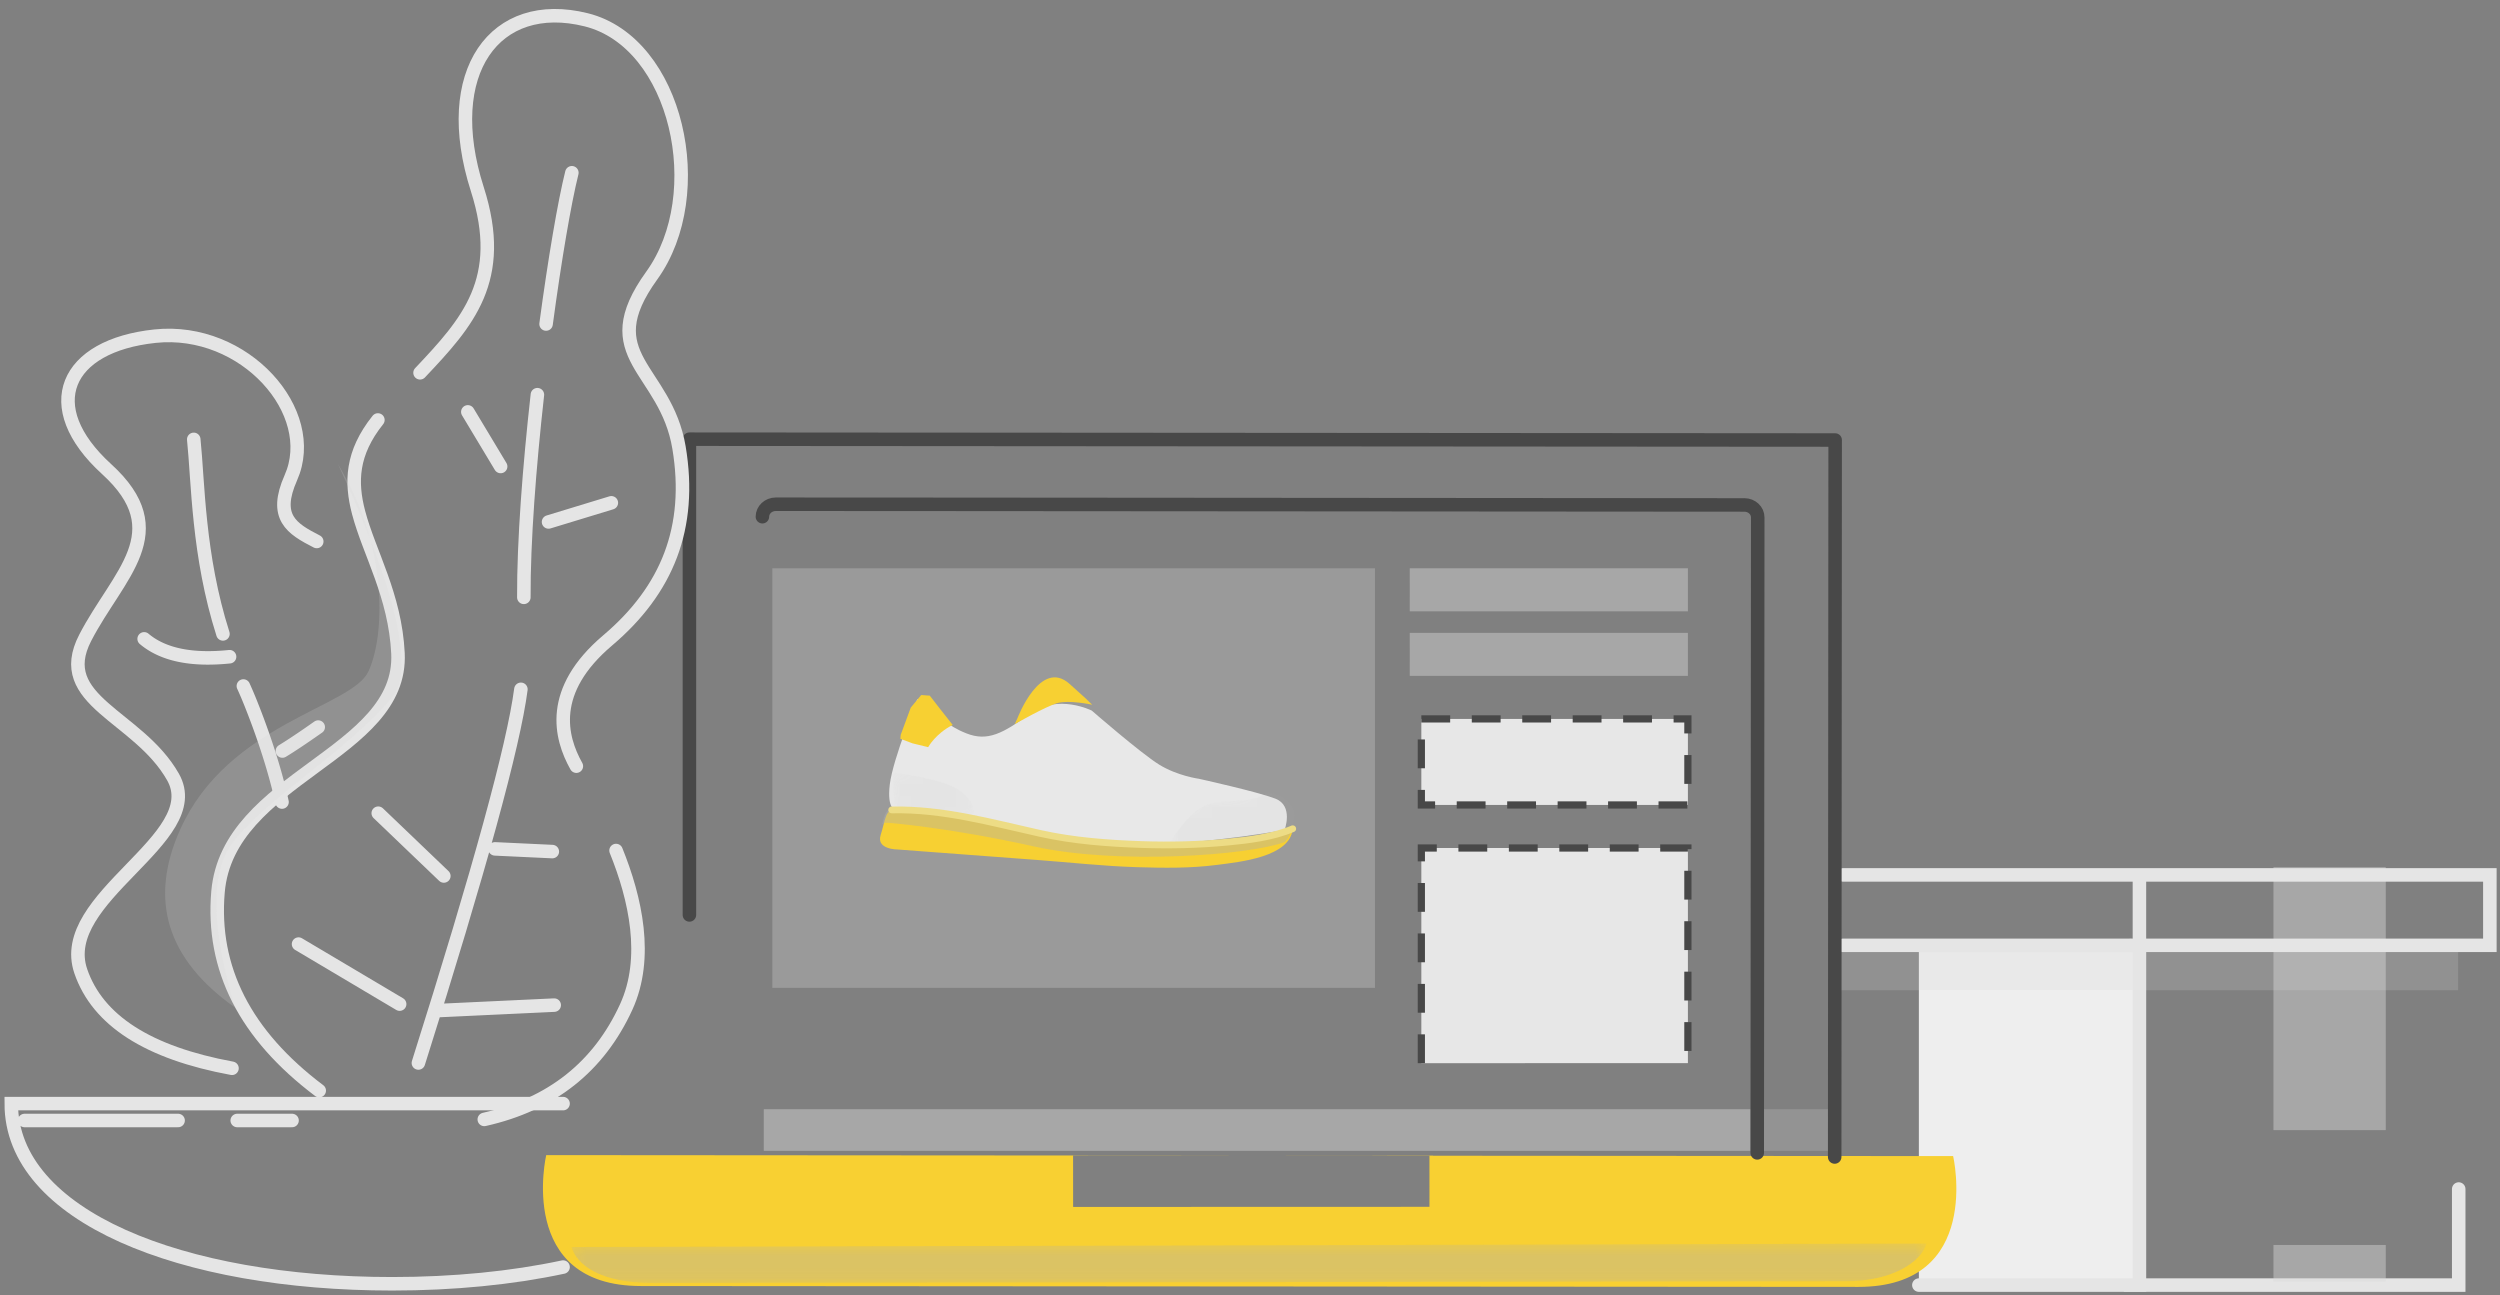<svg xmlns="http://www.w3.org/2000/svg" xmlns:xlink="http://www.w3.org/1999/xlink" width="222" height="115"><rect width="100%" height="100%" fill="#808080" stroke="none"/><defs><path id="a" d="M.179.404h120.326V3.91H.18z"/><path id="c" d="m.199 1.613 6.8-1.574L8.46 5.482l-6.8 1.573"/><path id="e" d="M.079 2.876 11.955.126l1.51 5.625L1.59 8.499"/></defs><g fill="none" fill-rule="evenodd"><path stroke="#E5E5E5" stroke-linecap="round" stroke-width="1.2" d="M189.195 83.968v30.148h29.139v-8.53" style="mix-blend-mode:multiply"/><path fill="#EEE" d="M189.982 114.116h-19.587V83.968h19.587z"/><g fill="#D8D8D8"><path fill-opacity=".444" d="M211.855 100.355h-9.972V77h9.972zm0 13.445h-9.972v-3.247h9.972z" style="mix-blend-mode:multiply"/><path d="M218.281 84.343H163.03v3.585h55.251z" opacity=".2" style="mix-blend-mode:multiply"/></g><path stroke="#E5E5E5" stroke-linecap="round" stroke-width="1.2" d="M170.395 114.116h19.587V83.968m-.001.63v-6.604m-26.315 5.952H221.1v-6.254h-57.434" style="mix-blend-mode:multiply"/><g fill="#F8D032"><path d="m126.934 102.63.002 4.536-31.643.01-.003-4.55 16.38-.007-63.166-.045S45.8 114.193 56.91 114.2l108.105.077c11.109.008 8.424-11.616 8.424-11.616l-46.506-.032z"/><path d="m127.257 102.612-15.264.007 15.264.01z"/></g><path fill="#B0B0B0" fill-opacity=".4" d="M155.433 102.196h7.924v-3.697h-7.924z"/><path fill="#D8D8D8" fill-opacity=".444" d="M67.824 102.196h87.609v-3.697H67.824z" style="mix-blend-mode:multiply"/><g transform="translate(50.564 110.022)"><mask id="b" fill="#fff"><use xlink:href="#a"/></mask><path fill="#B0B0B0" fill-opacity=".4" d="M.179.712c.462 1.51 2.406 3.2 7.266 3.2l105.914-.157c4.236 0 6.731-1.809 7.146-3.351" mask="url(#b)"/></g><path stroke="#484848" stroke-linecap="round" stroke-linejoin="round" stroke-width="1.2" d="M61.22 81.246V39l101.742.074-.042 63.668"/><path stroke="#484848" stroke-linecap="round" stroke-linejoin="round" stroke-width="1.2" d="m156.043 102.376.044-56.43c.002-.61-.53-1.106-1.182-1.107l-72.069-.055-8.838-.005-5.109-.002c-.655 0-1.185.494-1.188 1.107"/><path fill="#FFF" fill-opacity=".204" d="M68.583 50.464h53.515v37.258H68.583z"/><path fill="#E8E8E8" d="M81.459 62.092s-2.175 5.298-2.446 7.569c-.272 2.27.543 2.27.543 2.27s4.892.505 8.153 1.262c3.262.756 8.154 1.766 13.861 1.766 5.707 0 12.502-1.262 12.502-1.262s.815-2.144-.816-2.775c-1.63-.63-6.794-1.766-6.794-1.766s-1.902-.252-3.533-1.261c-1.63-1.01-5.98-4.794-5.98-4.794s-2.989-1.513-5.435.253c-2.446 1.766-3.805 2.522-5.707 1.766-1.902-.757-2.174-1.514-2.174-1.514l-.544-.505c-.543-.504-1.63-1.009-1.63-1.009z"/><path fill="#F7D032" d="M108.093 76.8c-2.365.31-4.762.278-7.142.205-2.958-.09-5.933-.425-8.885-.643-3.049-.226-6.099-.457-9.148-.686l-3.19-.24s-1.929.013-1.53-1.266c.444-1.42.42-2.316 1.265-2.253 0 0 5.403.415 12.927 2.096 7.522 1.68 19.401.778 22.404-.423-.215 2.518-4.691 2.948-6.701 3.21zM82.42 66.35s.647-1.2 2.179-1.975l-1.159-1.47-.876-1.131-.76-.056-.928 1.115-.893 2.421-.031.349 1.067.403 1.402.344z"/><g transform="translate(78.414 67.138)"><mask id="d" fill="#fff"><use xlink:href="#c"/></mask><path fill="#B0B0B0" d="M.85 1.462s4.322.51 5.75 1.457c1.426.946 1.383 1.699 1.495 2.284l-.034.371S4.242 4.55 1.05 4.78" mask="url(#d)" opacity=".234" style="mix-blend-mode:multiply"/></g><g transform="translate(103.145 69.156)"><mask id="f" fill="#fff"><use xlink:href="#e"/></mask><path fill="#B0B0B0" d="M.809 5.593s1.338-2.412 3.008-3.19c1.67-.78 4.108.006 5.58-1.246 0 0 2.966.488 2.284 2.827-.684 2.338-.287.68-.287.68S5.401 5.956.81 5.592" mask="url(#f)" opacity=".234" style="mix-blend-mode:multiply"/></g><path d="M91.781 75.157c7.456 1.665 19.185.796 22.32-.39.328-.35.54-.769.583-1.27-3.003 1.202-14.88 2.101-22.405.422-7.523-1.68-12.927-2.095-12.927-2.095-.658-.05-.79.483-1.024 1.394.127-.117.293-.173.526-.156 0 0 5.404.416 12.927 2.095z" fill="#B0B0B0" fill-opacity=".4"/><path fill="#F7D032" d="M90.354 63.768s2.027-5.341 4.614-3.046c2.585 2.294 1.94 1.842 1.94 1.842s-1.992-.42-3.009-.132c-1.018.288-3.79 1.87-3.79 1.87l.245-.534z"/><path stroke="#EDDC85" stroke-linecap="round" stroke-width=".6" d="M79.181 71.922c4.572-.097 8.819 1.117 13.208 2.09 2.942.654 6 .882 9.019.984 2.523.084 5.055.026 7.57-.211 1.886-.178 4.07-.447 5.817-1.194"/><path fill="#D8D8D8" fill-opacity=".444" d="M125.186 50.464h24.699v3.821h-24.7zm0 5.732h24.699v3.821h-24.7z" style="mix-blend-mode:multiply"/><path fill="#E7E7E7" stroke="#484848" stroke-dasharray="2.56,1.92" stroke-width=".64" d="M126.215 63.839h23.67v7.642h-23.67V63.84zm0 30.571V75.302h23.67v19.106"/><g stroke="#E5E5E5" stroke-linecap="round" stroke-width="1.2"><path d="M20.601 94.864C13.151 93.49 8.676 90.62 7.175 86.25c-2.253-6.555 11.284-11.772 8.192-17.247-3.092-5.475-10.714-6.742-7.798-12.372 2.915-5.63 8.027-9.388 1.9-14.974-6.128-5.587-3.656-10.97 4.3-11.806 7.954-.836 14.645 6.738 12.061 12.567-1.56 3.52.065 4.523 2.298 5.666m-8.33 8.207c-2.229-6.994-2.2-13.537-2.593-17.275" style="mix-blend-mode:multiply"/><path d="M25.043 71.221c-.698-3.214-1.88-6.508-2.677-8.515a35.877 35.877 0 0 0-.754-1.788m-1.227-2.601c-3.389.349-5.917-.18-7.584-1.586m15.456 7.834c-1.36.957-2.42 1.664-3.179 2.124" style="mix-blend-mode:multiply"/></g><path stroke="#E5E5E5" stroke-linecap="round" stroke-width="1.2" d="M54.705 75.526c1.726 4.265 2.907 9.524.899 13.9-2.437 5.313-6.638 8.638-12.6 9.978m-14.657-2.557c-6.576-4.952-9.572-10.834-8.988-17.645.876-10.217 16.422-12.172 15.981-21.194-.25-5.132-2.556-8.92-3.495-12.49-.711-2.704-.638-5.283 1.712-8.224m3.743-4.19c4.218-4.467 7.664-8.25 5.083-16.312C39.053 6.389 43.96-.261 52.055 1.758c8.096 2.018 11.044 15.473 5.822 22.71-5.221 7.237 1.237 8.194 2.42 15.285 1.183 7.092-1.052 12.638-6.332 17.11-5.28 4.472-4.216 8.623-2.785 11.173" style="mix-blend-mode:multiply"/><path stroke="#E5E5E5" stroke-linecap="round" stroke-width="1.2" d="M37.153 94.393c5.415-17.128 8.45-28.188 9.103-33.182m.261-8.166c-.02-4.998.492-11.61 1.204-17.996m.77-6.276c.78-5.804 1.64-10.828 2.29-13.432m-2.07 31.009 5.577-1.7M43.953 75.38l5.093.24M38.785 89.745l10.429-.491m-4.757-47.83-2.914-4.849m-2.13 41.212-5.825-5.575m1.901 16.953-8.978-5.33" style="mix-blend-mode:multiply"/><path fill="#D8D8D8" d="M20.87 89.47c-6.064-4.288-7.683-9.567-4.859-15.834 4.237-9.402 15.222-10.83 16.7-14.002 1.479-3.172 1.635-10.516-1.967-17.116-3.602-6.599 7.996 14.626 4.104 19.375-3.892 4.75-11.572 9.244-14.334 13.155-1.841 2.607-1.723 7.415.356 14.423z" opacity=".2" style="mix-blend-mode:multiply"/><path stroke="#E5E5E5" stroke-linecap="round" stroke-width="1.2" d="M50 98H1c0 10.015 15.143 16 33.822 16 5.458 0 10.614-.51 15.178-1.484M2.184 99.5h13.632m5.25 0h4.868" style="mix-blend-mode:multiply"/></g></svg>